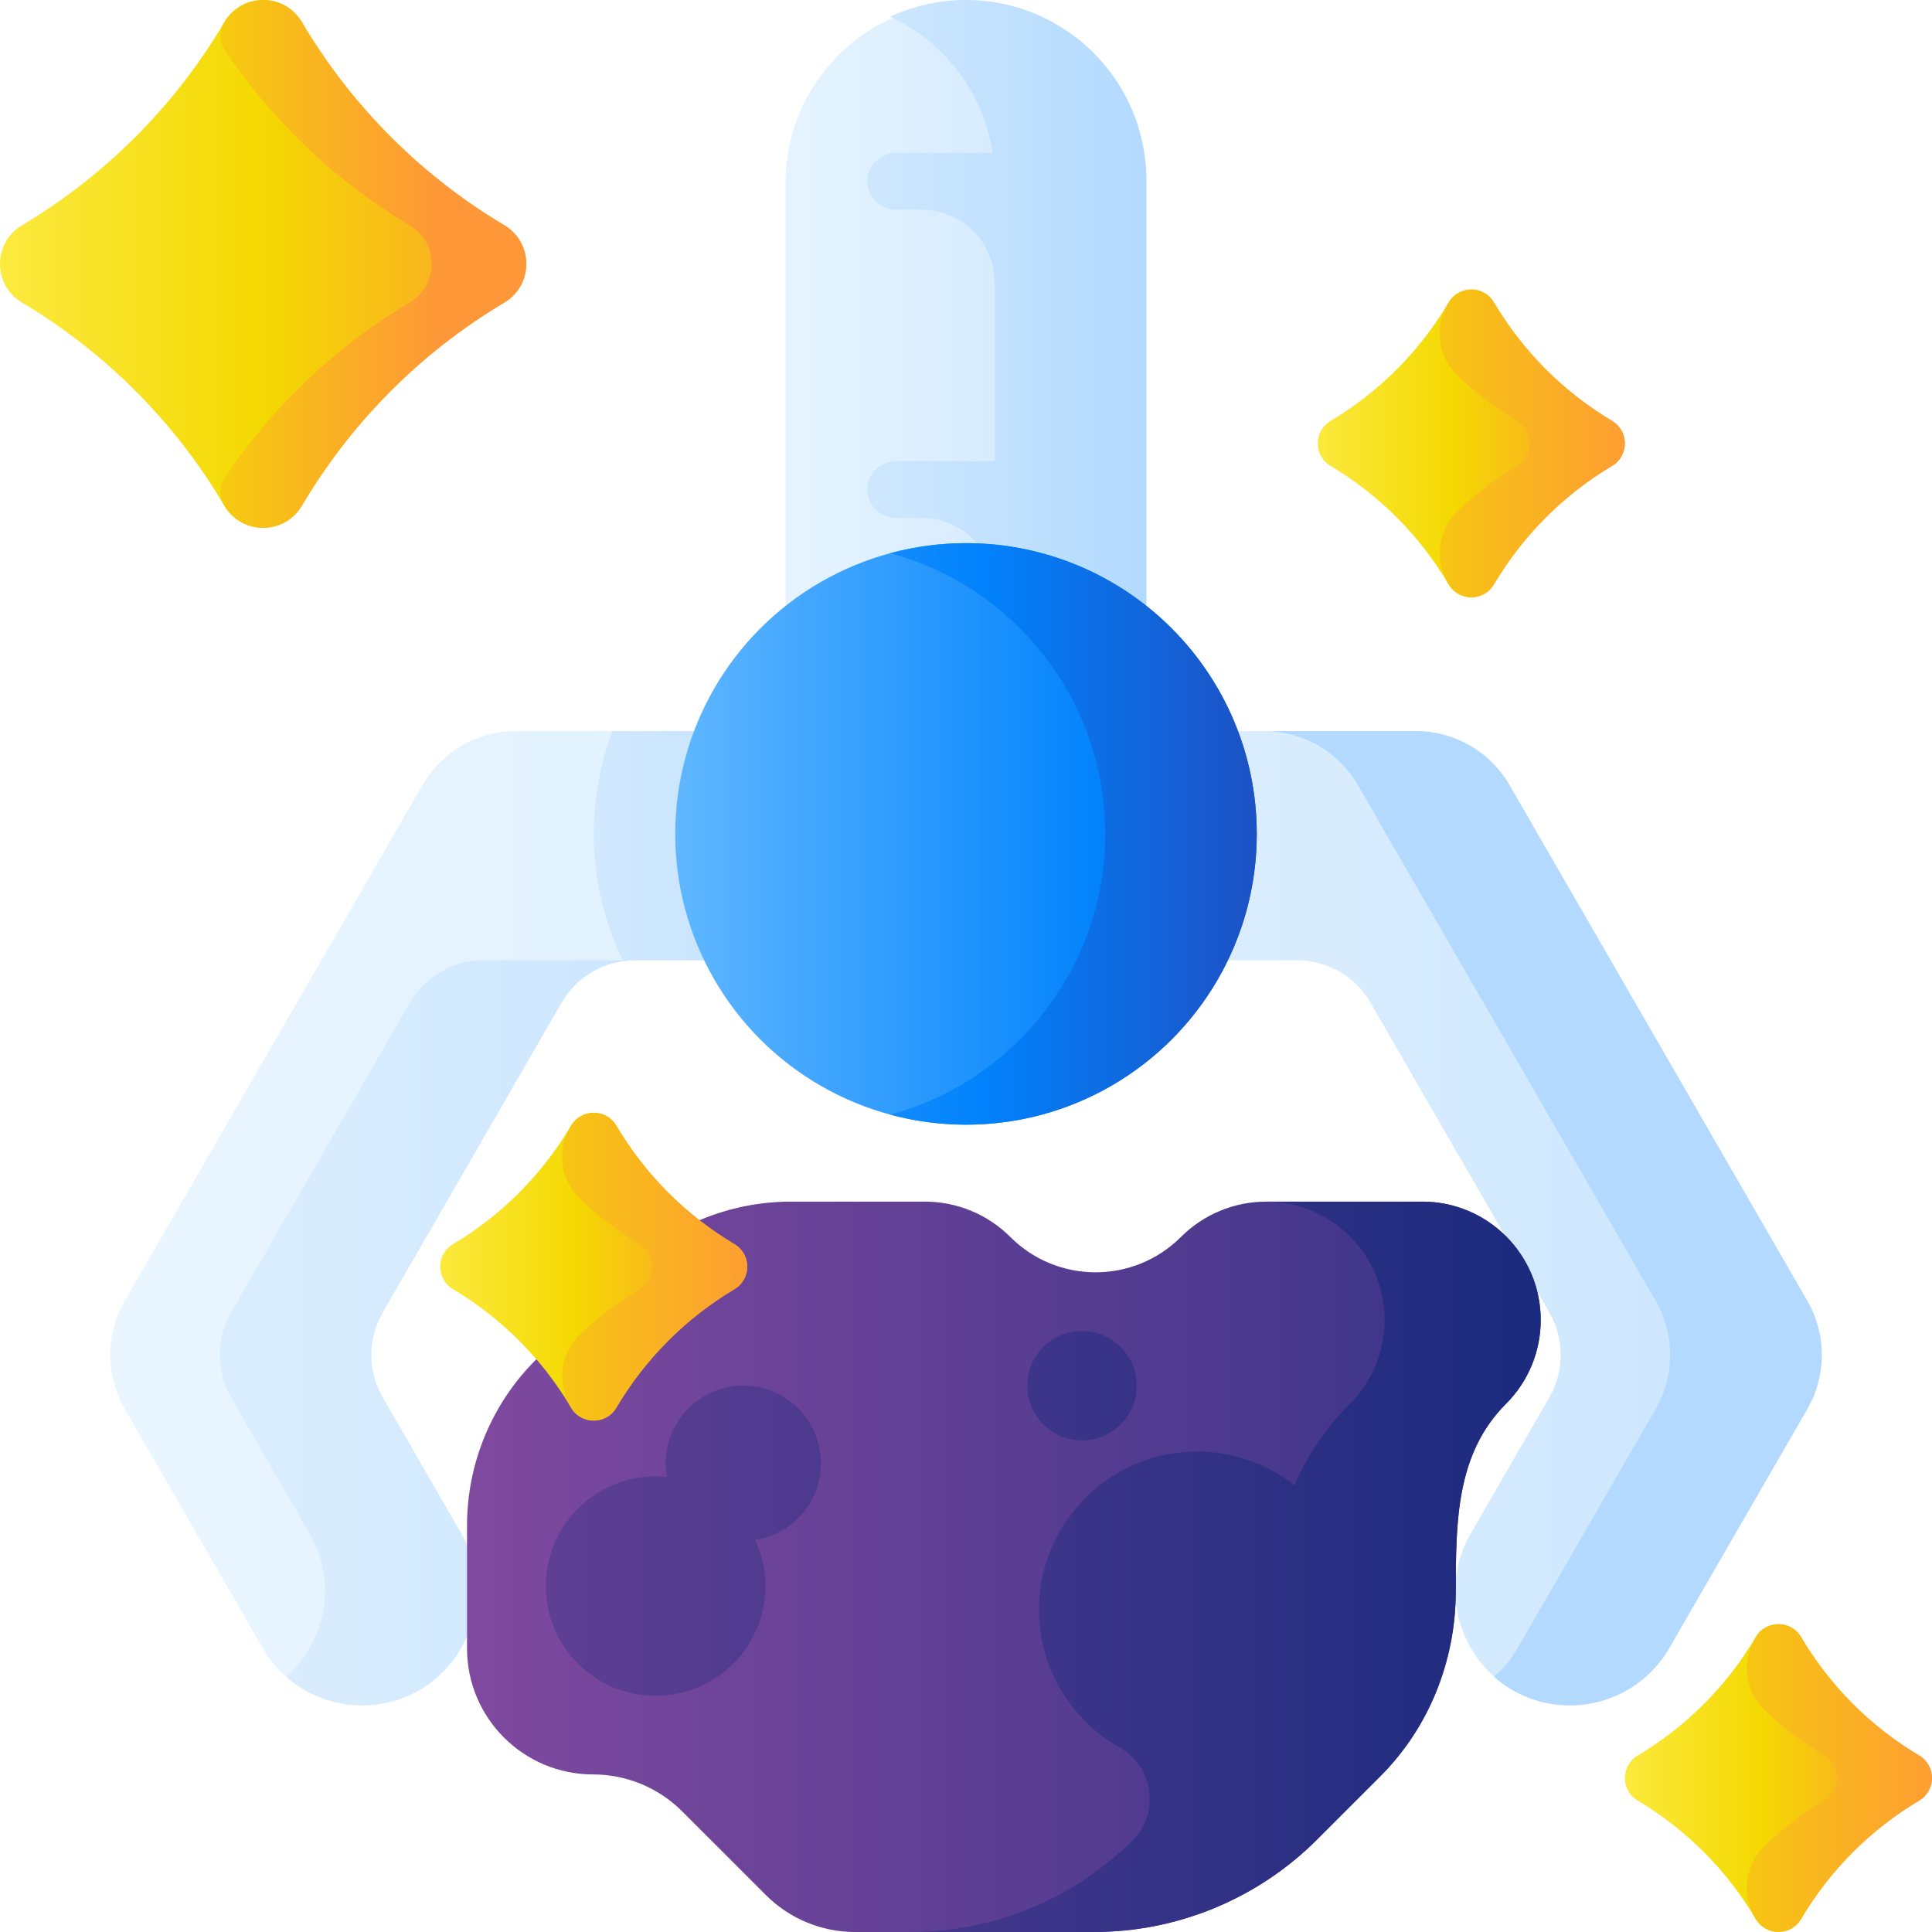 <svg id="Capa_1" enable-background="new 0 0 510 510" height="512" viewBox="0 0 510 510" width="512" xmlns="http://www.w3.org/2000/svg" xmlns:xlink="http://www.w3.org/1999/xlink"><linearGradient id="lg1"><stop offset="0" stop-color="#eaf6ff"/><stop offset=".521" stop-color="#d8ecfe"/><stop offset="1" stop-color="#b3dafe"/></linearGradient><linearGradient id="SVGID_1_" gradientUnits="userSpaceOnUse" x1="18.527" x2="663.537" xlink:href="#lg1" y1="321.582" y2="321.582"/><linearGradient id="SVGID_2_" gradientUnits="userSpaceOnUse" x1="-24.825" x2="273.022" xlink:href="#lg1" y1="223.359" y2="223.359"/><linearGradient id="SVGID_3_" gradientUnits="userSpaceOnUse" x1="-160.5" x2="323.504" xlink:href="#lg1" y1="351.828" y2="351.828"/><linearGradient id="SVGID_4_" gradientUnits="userSpaceOnUse" x1="-167.5" x2="316.504" xlink:href="#lg1" y1="321.582" y2="321.582"/><linearGradient id="SVGID_5_" gradientUnits="userSpaceOnUse" x1="187.747" x2="330.761" xlink:href="#lg1" y1="129.214" y2="129.214"/><linearGradient id="SVGID_6_" gradientUnits="userSpaceOnUse" x1="97.08" x2="301.786" xlink:href="#lg1" y1="128.603" y2="128.603"/><linearGradient id="lg2"><stop offset="0" stop-color="#60b7ff"/><stop offset=".586" stop-color="#0182fc"/><stop offset="1" stop-color="#2740b0"/></linearGradient><linearGradient id="SVGID_7_" gradientUnits="userSpaceOnUse" x1="178.246" x2="372.674" xlink:href="#lg2" y1="220.132" y2="220.132"/><linearGradient id="SVGID_8_" gradientUnits="userSpaceOnUse" x1="120" x2="358.076" xlink:href="#lg2" y1="220.132" y2="220.132"/><linearGradient id="lg3"><stop offset="0" stop-color="#814aa0"/><stop offset="1" stop-color="#192a7d"/></linearGradient><linearGradient id="SVGID_9_" gradientUnits="userSpaceOnUse" x1="116.655" x2="521.285" xlink:href="#lg3" y1="413.601" y2="413.601"/><linearGradient id="SVGID_10_" gradientUnits="userSpaceOnUse" x1="7.865" x2="414.489" xlink:href="#lg3" y1="413.601" y2="413.601"/><linearGradient id="SVGID_11_" gradientUnits="userSpaceOnUse" x1="7.865" x2="414.489" xlink:href="#lg3" y1="406.722" y2="406.722"/><linearGradient id="SVGID_12_" gradientUnits="userSpaceOnUse" x1="7.865" x2="414.489" xlink:href="#lg3" y1="365.782" y2="365.782"/><linearGradient id="lg4"><stop offset="0" stop-color="#fef056"/><stop offset=".521" stop-color="#f4d902"/><stop offset="1" stop-color="#fe9738"/></linearGradient><linearGradient id="SVGID_13_" gradientUnits="userSpaceOnUse" x1="-25.153" x2="154.074" xlink:href="#lg4" y1="69.667" y2="69.667"/><linearGradient id="SVGID_14_" gradientUnits="userSpaceOnUse" x1="-39.5" x2="116.789" xlink:href="#lg4" y1="69.667" y2="69.667"/><linearGradient id="SVGID_15_" gradientUnits="userSpaceOnUse" x1="414.258" x2="510.487" xlink:href="#lg4" y1="469.361" y2="469.361"/><linearGradient id="SVGID_16_" gradientUnits="userSpaceOnUse" x1="347.977" x2="519.011" xlink:href="#lg4" y1="469.361" y2="469.361"/><linearGradient id="SVGID_17_" gradientUnits="userSpaceOnUse" x1="333.189" x2="429.418" xlink:href="#lg4" y1="117.047" y2="117.047"/><linearGradient id="SVGID_18_" gradientUnits="userSpaceOnUse" x1="266.908" x2="437.942" xlink:href="#lg4" y1="117.047" y2="117.047"/><linearGradient id="SVGID_19_" gradientUnits="userSpaceOnUse" x1="101.527" x2="197.756" xlink:href="#lg4" y1="334.37" y2="334.37"/><linearGradient id="SVGID_20_" gradientUnits="userSpaceOnUse" x1="35.247" x2="206.28" xlink:href="#lg4" y1="334.37" y2="334.37"/><g><g><path d="m121.745 404.798-20.735-35.913c-4.005-6.937-4.005-15.484 0-22.42l47.207-81.764c4.005-6.937 11.407-11.21 19.417-11.21h174.733c8.01 0 15.412 4.273 19.417 11.21l47.207 81.764c4.005 6.937 4.005 15.484 0 22.42l-20.735 35.913c-11.642 20.164 2.91 45.369 26.194 45.369 10.806 0 20.791-5.765 26.194-15.123l36.44-63.116c5.092-8.82 5.092-19.687 0-28.507l-78.618-136.17c-5.092-8.82-14.503-14.253-24.687-14.253h-237.557c-10.184 0-19.595 5.433-24.687 14.253l-78.618 136.17c-5.092 8.82-5.092 19.687 0 28.507l36.44 63.116c5.403 9.358 15.388 15.123 26.194 15.123 23.284 0 37.836-25.205 26.194-45.369z" fill="url(#SVGID_1_)"/><path d="m156.735 220.131c0 12.047 2.782 23.442 7.729 33.588 1.042-.149 2.1-.231 3.17-.231h127.999c4.875-10.087 7.611-21.403 7.611-33.358 0-9.555-1.76-18.696-4.951-27.134h-136.607c-3.191 8.439-4.951 17.58-4.951 27.135z" fill="url(#SVGID_2_)"/><g><path d="m108.197 264.699-47.207 81.765c-4.005 6.937-4.005 15.484 0 22.42l20.735 35.913c7.684 13.31 3.952 28.811-6.167 37.815 5.444 4.795 12.521 7.554 19.993 7.554 23.283 0 37.835-25.205 26.194-45.369l-20.735-35.913c-4.005-6.937-4.005-15.484 0-22.42l47.207-81.764c4.005-6.937 11.407-11.21 19.417-11.21h-40.02c-8.01-.001-15.412 4.272-19.417 11.209z" fill="url(#SVGID_3_)"/><path d="m477.083 343.421-78.618-136.17c-5.092-8.82-14.503-14.253-24.688-14.253h-40.02c10.184 0 19.595 5.433 24.688 14.253l78.618 136.17c5.092 8.82 5.092 19.687 0 28.507l-36.44 63.116c-1.667 2.887-3.772 5.429-6.201 7.569 5.211 4.637 12.112 7.554 20.027 7.554 10.806 0 20.791-5.765 26.194-15.123l36.44-63.116c5.092-8.821 5.092-19.687 0-28.507z" fill="url(#SVGID_4_)"/></g></g><g><path d="m302.613 48.224v189.759c0 10.954-8.88 19.834-19.834 19.834h-55.558c-10.954 0-19.834-8.88-19.834-19.834v-189.759c0-26.296 21.317-47.613 47.613-47.613 26.296 0 47.613 21.317 47.613 47.613z" fill="url(#SVGID_5_)"/><path d="m255 0c-7.149 0-13.925 1.586-20.01 4.409 14.196 6.586 24.603 19.955 27.05 35.949h-25.35c-3.813 0-7.212 2.739-7.691 6.522-.58 4.576 2.976 8.478 7.438 8.478h6.854c10.66 0 19.302 8.642 19.302 19.302v47.055h-25.903c-3.813 0-7.212 2.739-7.691 6.522-.58 4.576 2.976 8.478 7.438 8.478h6.854c10.66 0 19.302 8.642 19.302 19.302v47.055h-25.903c-3.813 0-7.212 2.739-7.691 6.522-.58 4.576 2.976 8.478 7.438 8.478h6.854c10.66 0 19.302 8.642 19.302 19.302 0 10.954-8.88 19.834-19.834 19.834h40.02c10.954 0 19.834-8.88 19.834-19.834v-189.761c0-26.296-21.317-47.613-47.613-47.613z" fill="url(#SVGID_6_)"/></g><g><g><circle cx="255" cy="220.132" fill="url(#SVGID_7_)" r="76.754"/></g><path d="m255 143.378c-6.925 0-13.629.932-20.01 2.651 32.684 8.805 56.744 38.637 56.744 74.103s-24.06 65.298-56.744 74.103c6.381 1.719 13.085 2.652 20.01 2.652 42.39 0 76.754-34.364 76.754-76.754s-34.364-76.755-76.754-76.755z" fill="url(#SVGID_8_)"/></g><g><path d="m311.741 326.53c-12.438 12.438-32.604 12.438-45.042 0-5.973-5.973-14.074-9.328-22.521-9.328h-35.393c-16.385 0-32.099 6.509-43.684 18.095l-23.72 23.72c-11.586 11.586-18.095 27.3-18.095 43.684v32.44c0 18.374 14.895 33.268 33.268 33.268 8.823 0 17.285 3.505 23.524 9.744l22.104 22.104c6.239 6.239 14.701 9.744 23.524 9.744h63.046c22.102 0 43.298-8.78 58.926-24.408l16.202-16.202c13.066-13.066 20.407-30.788 20.407-49.266 0-18.59.125-36.419 13.27-49.564 5.862-5.862 9.155-13.812 9.155-22.102 0-17.262-13.994-31.256-31.256-31.256h-41.195c-8.446-.002-16.547 3.354-22.52 9.327z" fill="url(#SVGID_9_)"/><g><path d="m375.457 317.201h-41.195c-.004 0-.007 0-.011 0 17.257.006 31.246 13.997 31.246 31.256 0 8.29-3.293 16.24-9.155 22.101-6.249 6.249-11.178 13.565-14.649 21.51-7.897-6.193-18.075-9.611-29.073-8.747-20.399 1.602-36.815 18.164-38.244 38.576-1.178 16.825 7.63 31.711 21.093 39.33 8.664 4.903 10.719 16.464 4.125 23.922-.26.294-.529.581-.809.857-15.588 15.37-36.604 23.994-58.509 23.994h48.477c22.102 0 43.298-8.78 58.926-24.408l16.82-16.82c12.912-12.912 19.76-30.498 19.789-48.758.029-18.551.151-36.335 13.27-49.454 5.862-5.862 9.155-13.812 9.155-22.101.001-17.264-13.993-31.258-31.256-31.258z" fill="url(#SVGID_10_)"/><path d="m196.212 365.782c-11.317 0-20.491 9.174-20.491 20.491 0 1.225.127 2.419.333 3.585-.981-.1-1.977-.152-2.985-.152-16.004 0-28.978 12.974-28.978 28.978s12.974 28.978 28.978 28.978 28.978-12.974 28.978-28.978c0-4.355-.967-8.482-2.688-12.187 9.818-1.518 17.342-9.981 17.342-20.224.002-11.317-9.172-20.491-20.489-20.491z" fill="url(#SVGID_11_)"/><path d="m285.611 380.233c7.981 0 14.451-6.47 14.451-14.451s-6.47-14.451-14.451-14.451-14.451 6.47-14.451 14.451 6.47 14.451 14.451 14.451z" fill="url(#SVGID_12_)"/></g></g><g><path d="m59.228 133.481c-13.014-22.048-31.426-40.522-53.425-53.609-7.738-4.603-7.738-15.806 0-20.409 21.999-13.087 40.411-31.562 53.425-53.609 4.604-7.8 15.867-7.8 20.472 0 13.014 22.048 31.426 40.522 53.425 53.609 7.738 4.603 7.738 15.806 0 20.409-21.999 13.087-40.411 31.561-53.425 53.609-4.604 7.799-15.868 7.799-20.472 0z" fill="url(#SVGID_13_)"/><path d="m133.124 59.462c-21.991-13.082-40.398-31.549-53.412-53.587-4.617-7.819-15.868-7.841-20.484-.021-.051.087-.103.174-.155.261-1.3 2.19-1.193 4.934.223 7.05 12.606 18.828 29.297 34.685 48.816 46.297 7.757 4.614 7.757 15.795 0 20.41-19.52 11.612-36.21 27.469-48.816 46.297-1.417 2.116-1.523 4.861-.223 7.051.052.087.103.174.154.26 4.616 7.82 15.868 7.796 20.485-.023 13.013-22.037 31.42-40.503 53.411-53.585 7.711-4.587 7.711-15.823.001-20.41z" fill="url(#SVGID_14_)"/></g><g><path d="m463.483 506.587c-7.592-12.862-18.333-23.639-31.166-31.274-4.514-2.685-4.514-9.221 0-11.906 12.833-7.634 23.574-18.412 31.166-31.274 2.686-4.55 9.257-4.55 11.942 0 7.592 12.862 18.333 23.639 31.166 31.274 4.514 2.685 4.514 9.221 0 11.906-12.833 7.635-23.574 18.412-31.166 31.274-2.686 4.551-9.256 4.551-11.942 0z" fill="url(#SVGID_15_)"/><path d="m506.592 463.407c-12.833-7.634-23.574-18.412-31.166-31.273-2.68-4.541-9.289-4.488-11.973.051-.043.072-.085.144-.128.216-3.696 6.21-2.666 14.182 2.581 19.15 4.757 4.504 10.011 8.487 15.675 11.856 4.534 2.697 4.534 9.209 0 11.907-5.664 3.369-10.919 7.352-15.675 11.856-5.247 4.968-6.276 12.94-2.581 19.15.043.072.086.144.128.216 2.683 4.539 9.292 4.592 11.973.051 7.592-12.862 18.333-23.639 31.166-31.274 4.544-2.703 4.544-9.202 0-11.906z" fill="url(#SVGID_16_)"/></g><g><path d="m382.414 154.274c-7.592-12.862-18.333-23.639-31.166-31.274-4.514-2.685-4.514-9.221 0-11.906 12.833-7.634 23.574-18.412 31.166-31.274 2.686-4.55 9.257-4.55 11.942 0 7.592 12.862 18.333 23.639 31.166 31.274 4.514 2.685 4.514 9.221 0 11.906-12.833 7.635-23.574 18.412-31.166 31.274-2.685 4.55-9.256 4.55-11.942 0z" fill="url(#SVGID_17_)"/><path d="m425.523 111.094c-12.833-7.634-23.574-18.412-31.166-31.273-2.68-4.541-9.289-4.488-11.973.051-.043.072-.085.144-.128.216-3.696 6.21-2.666 14.182 2.581 19.15 4.757 4.504 10.011 8.487 15.675 11.856 4.534 2.697 4.534 9.209 0 11.907-5.664 3.369-10.919 7.352-15.675 11.856-5.247 4.968-6.276 12.94-2.581 19.15.043.072.086.144.128.216 2.683 4.539 9.292 4.592 11.973.051 7.592-12.862 18.333-23.639 31.166-31.274 4.544-2.704 4.544-9.203 0-11.906z" fill="url(#SVGID_18_)"/></g><g><path d="m150.752 371.597c-7.592-12.862-18.333-23.639-31.166-31.274-4.514-2.685-4.514-9.221 0-11.906 12.833-7.634 23.574-18.412 31.166-31.274 2.686-4.55 9.257-4.55 11.942 0 7.592 12.862 18.333 23.639 31.166 31.274 4.514 2.685 4.514 9.221 0 11.906-12.833 7.635-23.574 18.412-31.166 31.274-2.685 4.55-9.256 4.55-11.942 0z" fill="url(#SVGID_19_)"/><path d="m193.861 328.417c-12.833-7.634-23.574-18.412-31.166-31.273-2.68-4.541-9.289-4.488-11.973.051-.043.072-.085.144-.128.216-3.696 6.21-2.666 14.182 2.581 19.15 4.757 4.504 10.011 8.487 15.675 11.856 4.534 2.697 4.534 9.209 0 11.907-5.664 3.369-10.919 7.352-15.675 11.856-5.247 4.968-6.276 12.94-2.581 19.15.043.072.086.144.128.216 2.683 4.539 9.292 4.592 11.973.051 7.592-12.862 18.333-23.639 31.166-31.274 4.544-2.703 4.544-9.203 0-11.906z" fill="url(#SVGID_20_)"/></g></g></svg>